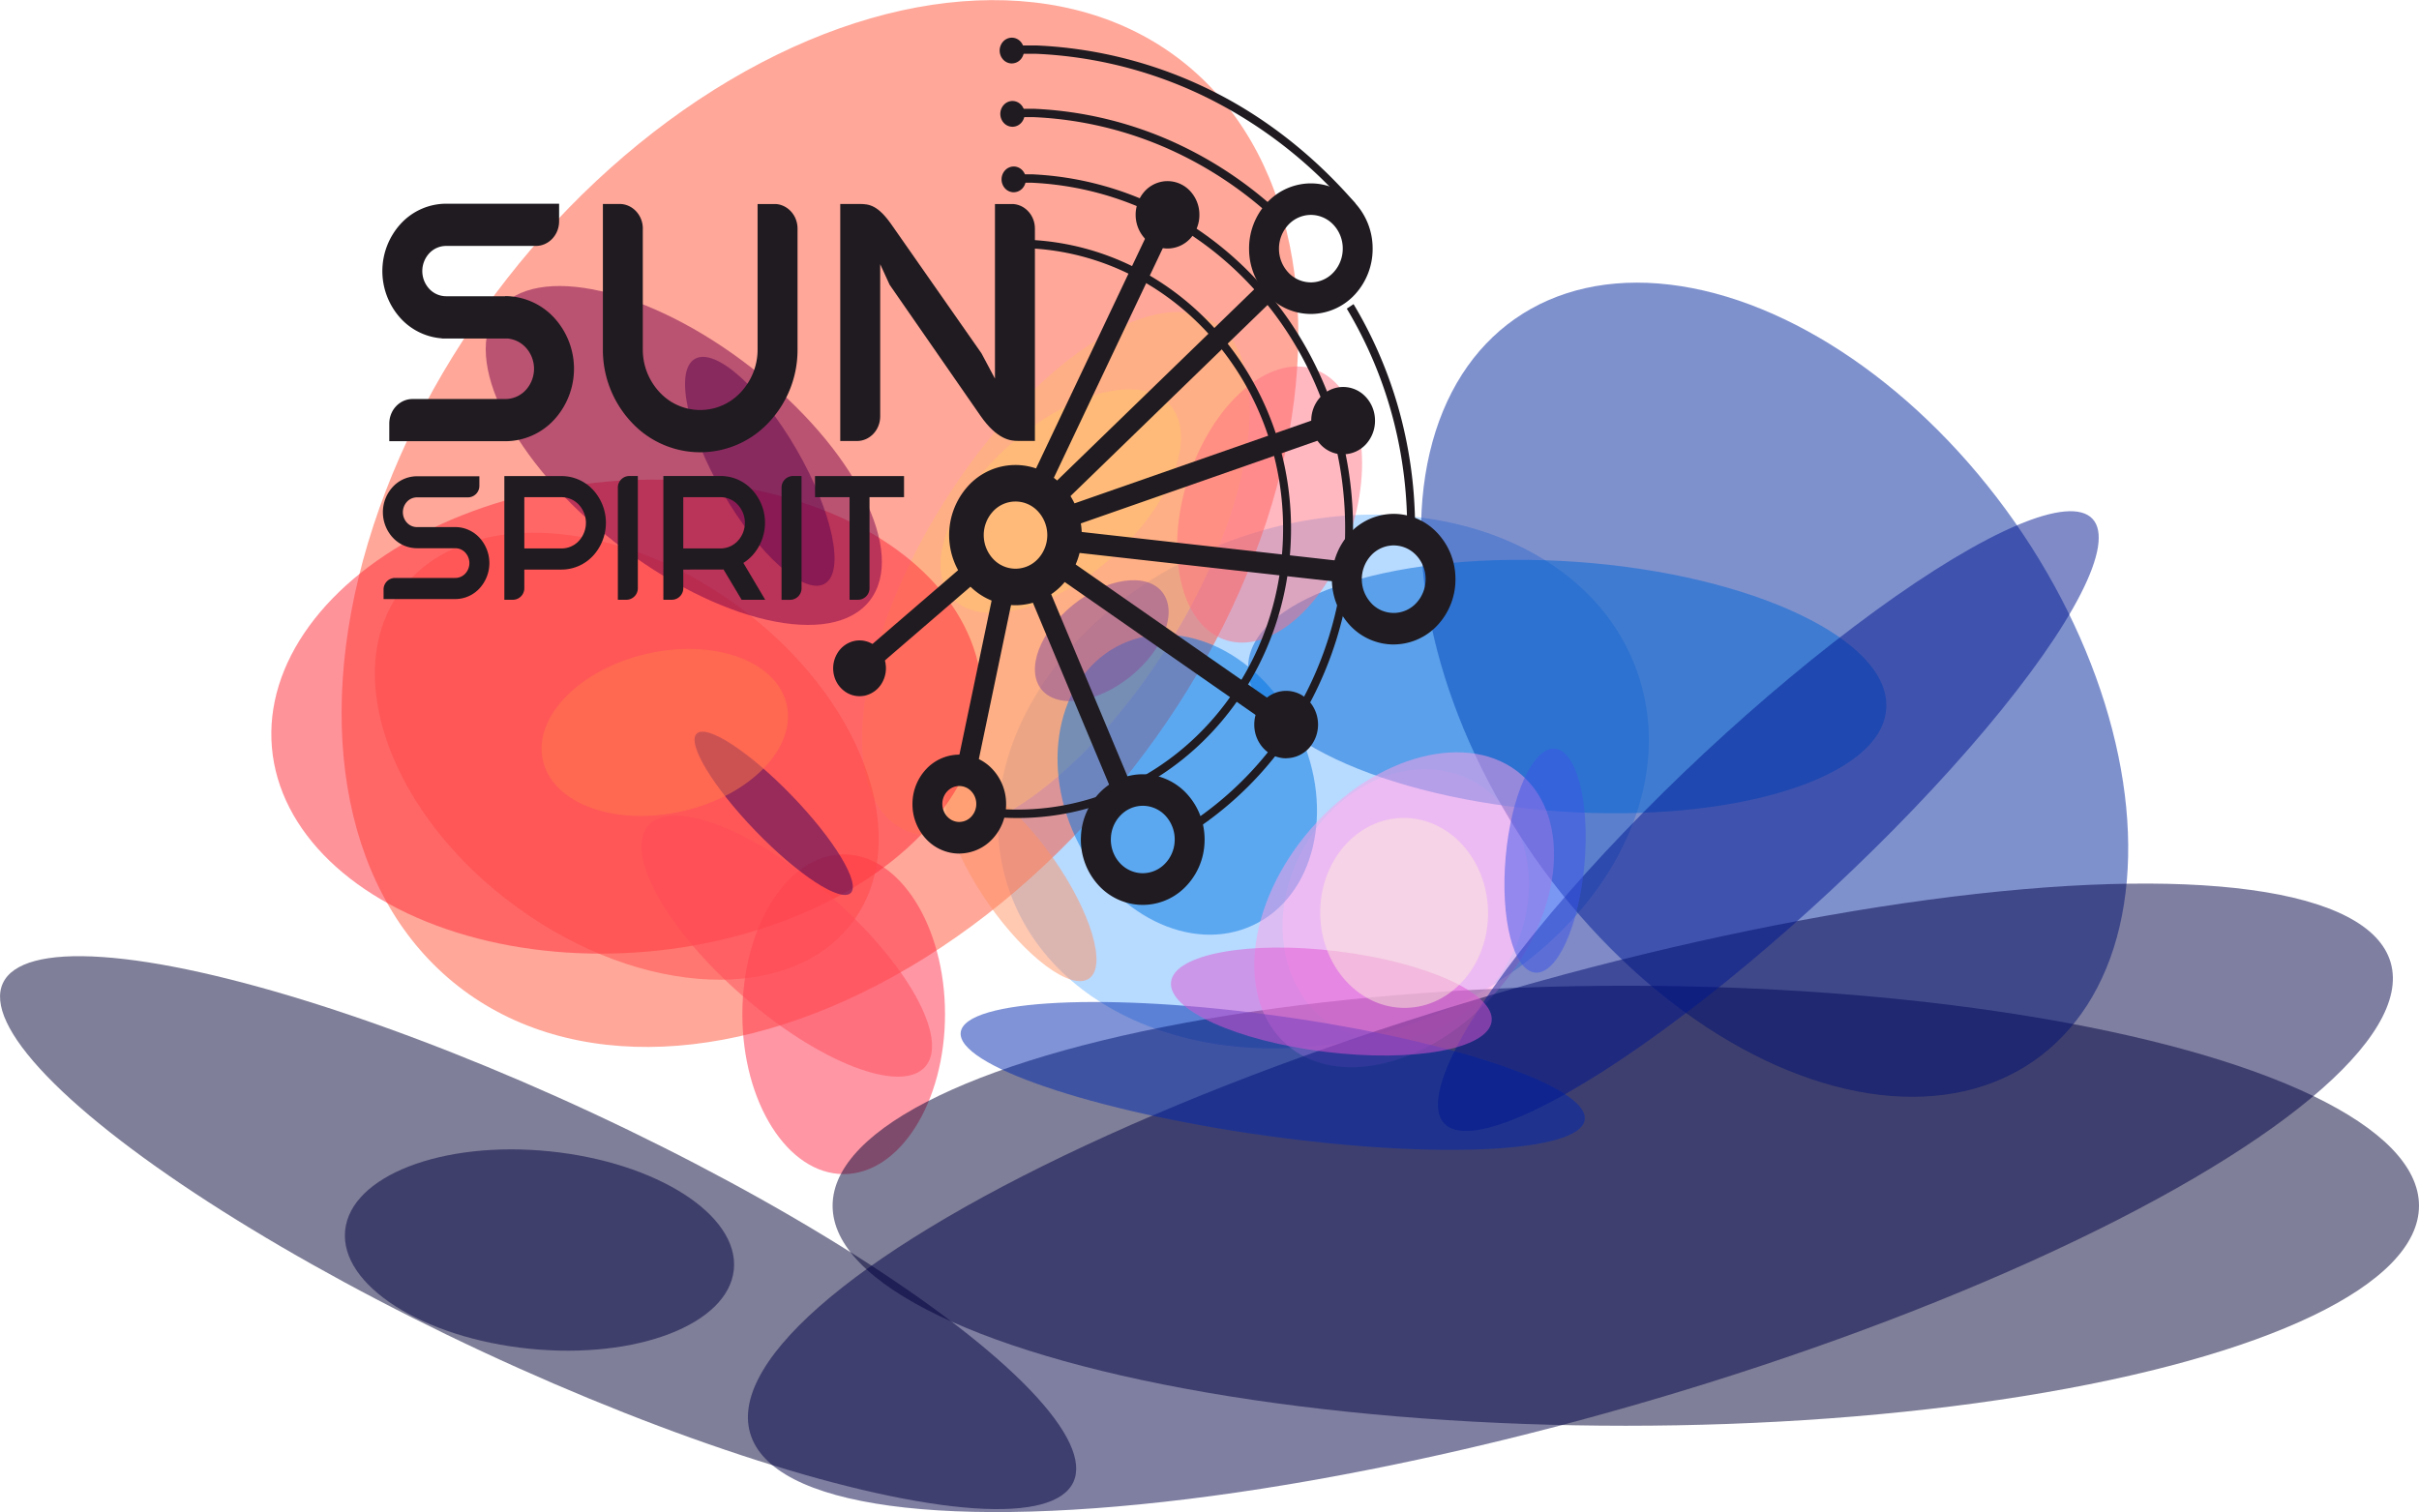 <svg xmlns="http://www.w3.org/2000/svg" viewBox="0 0 1527.89 955.28"><defs><style>.cls-1{fill:#70b7ff;}.cls-1,.cls-10,.cls-11,.cls-12,.cls-13,.cls-14,.cls-15,.cls-16,.cls-17,.cls-18,.cls-19,.cls-2,.cls-20,.cls-21,.cls-22,.cls-23,.cls-24,.cls-25,.cls-26,.cls-27,.cls-28,.cls-3,.cls-4,.cls-5,.cls-6,.cls-7,.cls-8,.cls-9{fill-opacity:0.5;}.cls-2{fill:#ff5034;}.cls-3{fill:#ff2f4a;}.cls-4{fill:#ffd5ff;}.cls-5{fill:#000034;}.cls-6{fill:#00249d;}.cls-7{fill:#ffb973;}.cls-8{fill:#0067d7;}.cls-9{fill:#0076e5;}.cls-10{fill:#ff9364;}.cls-11{fill:#ff7083;}.cls-12{fill:#ffa0e9;}.cls-13{fill:#ff2836;}.cls-14{fill:#ffc76f;}.cls-15{fill:#ff4848;}.cls-16{fill:#000047;}.cls-17{fill:#77004a;}.cls-18{fill:#0129af;}.cls-19{fill:#864a9b;}.cls-20{fill:#001791;}.cls-21{fill:#3c55e9;}.cls-22{fill:#58024f;}.cls-23{fill:#e054d5;}.cls-24{fill:#ffedda;}.cls-25{fill:#000040;}.cls-26{fill:#33005c;}.cls-27{fill:#ff4b58;}.cls-28{fill:#ff7b4c;}.cls-29{fill:#1f1b20;}</style></defs><title>favicon</title><g id="Слой_2" data-name="Слой 2"><g id="Слой_1-2" data-name="Слой 1"><ellipse class="cls-1" cx="835.89" cy="493.75" rx="210" ry="163" transform="translate(-115.21 299.04) rotate(-19)"/><ellipse class="cls-2" cx="517.89" cy="330.75" rx="371" ry="251" transform="translate(-61.59 535.23) rotate(-52)"/><ellipse class="cls-3" cx="532.89" cy="640.75" rx="64" ry="101"/><ellipse class="cls-4" cx="887.89" cy="571.75" rx="89" ry="74" transform="translate(-42.63 1071.13) rotate(-61)"/><ellipse class="cls-5" cx="1026.89" cy="761.75" rx="501" ry="139"/><ellipse class="cls-6" cx="1120.89" cy="435.75" rx="185" ry="286" transform="translate(-47.22 721.72) rotate(-35)"/><ellipse class="cls-7" cx="666.89" cy="362.75" rx="188" ry="84" transform="translate(5.87 736.08) rotate(-58)"/><ellipse class="cls-8" cx="989.89" cy="433.75" rx="79" ry="202" transform="translate(488.15 1390.97) rotate(-86)"/><ellipse class="cls-9" cx="749.89" cy="495.75" rx="78" ry="98" transform="translate(-139.25 363.37) rotate(-25)"/><ellipse class="cls-10" cx="644.89" cy="556.75" rx="25" ry="75" transform="translate(-202.71 470.58) rotate(-35)"/><ellipse class="cls-5" cx="339.89" cy="778.75" rx="83" ry="373" transform="translate(-509.54 757.68) rotate(-65)"/><ellipse class="cls-11" cx="801.89" cy="318.75" rx="90" ry="54" transform="translate(250.95 982.9) rotate(-72)"/><ellipse class="cls-12" cx="886.89" cy="574.75" rx="113" ry="78" transform="translate(-128.73 867.03) rotate(-49)"/><ellipse class="cls-13" cx="395.89" cy="452.75" rx="225" ry="149" transform="translate(-37.95 36.23) rotate(-5)"/><ellipse class="cls-14" cx="671.89" cy="320.75" rx="92" ry="48" transform="matrix(0.75, -0.66, 0.66, 0.75, -45.62, 519.48)"/><ellipse class="cls-15" cx="395.89" cy="477.75" rx="118" ry="177" transform="translate(-223.31 517.22) rotate(-54)"/><ellipse class="cls-16" cx="991.89" cy="756.75" rx="539" ry="137" transform="translate(-170.16 302.72) rotate(-16)"/><ellipse class="cls-17" cx="431.89" cy="287.75" rx="70" ry="149" transform="translate(-60.75 450.93) rotate(-52)"/><ellipse class="cls-18" cx="803.89" cy="679.75" rx="38" ry="199" transform="translate(18.88 1381.22) rotate(-82)"/><ellipse class="cls-19" cx="695.89" cy="404.75" rx="49" ry="29" transform="translate(-99.63 528.14) rotate(-39)"/><ellipse class="cls-20" cx="1116.89" cy="518.75" rx="280" ry="59" transform="translate(-53.73 901.08) rotate(-43)"/><ellipse class="cls-21" cx="975.89" cy="543.75" rx="71" ry="25" transform="translate(349.16 1468.54) rotate(-85)"/><ellipse class="cls-22" cx="479.89" cy="297.75" rx="27" ry="82" transform="translate(-84.58 279.84) rotate(-30)"/><ellipse class="cls-23" cx="840.89" cy="632.75" rx="32" ry="102" transform="translate(110.39 1390.26) rotate(-83)"/><ellipse class="cls-24" cx="886.89" cy="576.75" rx="53" ry="60" transform="translate(-9.93 15.57) rotate(-1)"/><ellipse class="cls-25" cx="345.89" cy="791.75" rx="63" ry="124" transform="matrix(0.1, -0.99, 0.99, 0.1, -477.67, 1052.99)"/><ellipse class="cls-26" cx="488.68" cy="513.82" rx="16" ry="70" transform="translate(-219.77 483.68) rotate(-44)"/><ellipse class="cls-27" cx="496.89" cy="597.75" rx="42" ry="116" transform="translate(-280.22 580.6) rotate(-49)"/><ellipse class="cls-28" cx="419.89" cy="462.75" rx="79" ry="51" transform="translate(-93.33 106.32) rotate(-13)"/><g id="Слой_1-3" data-name="Слой_1"><g id="_2405045340384" data-name=" 2405045340384"><path class="cls-29" d="M649.82,151.5c47.69,2.11,90.05,24.45,120,58.87s47.46,80.92,45.47,131.33-23.13,95.22-55.68,126.87-76.53,50.18-124.21,48.07q-5.44-.24-10.75-.82a22.14,22.14,0,0,0,1.27-5.22q4.82.51,9.68.72c46.3,2,89-15.94,120.61-46.68s52.13-74.22,54.07-123.16S795.18,247.4,766.11,214s-70.2-55.12-116.49-57.16l.2-5.31ZM639.36,28.73h15.52A275.61,275.61,0,0,1,767.2,58.23c33.75,17.06,63.89,41.35,88.75,70.08.12.13-.71,5.59-.06,7.48A286.79,286.79,0,0,0,765,63a270.76,270.76,0,0,0-110.36-29H639.36V28.73Zm.4,40h13.36a239.31,239.31,0,0,1,89.61,21.7,249.26,249.26,0,0,1,63.55,42.17c4.36,4-3.78-4,.31.3l-3.53,3.79c-4-4.16,4.25,3.87,0,0a244.3,244.3,0,0,0-62.34-41.39A234.47,234.47,0,0,0,652.92,74H639.76V68.73ZM854.92,192.12a272.5,272.5,0,0,1,30.41,73.36,280,280,0,0,1,8.23,79.69l-5-.21a274.46,274.46,0,0,0-8.07-78.11A267,267,0,0,0,850.66,195l4.26-2.85Zm-214.28-82c.06,0-5.7,0-.15,0h11.34c58.41,2.69,110.29,30.13,146.95,72.34s58.1,99.19,55.65,161A231.83,231.83,0,0,1,818,460.11a218.88,218.88,0,0,1-63.87,64.65c-1.89,1.24-6.06-2.27-1.8-5.09a213.76,213.76,0,0,0,61.51-62.57,226.28,226.28,0,0,0,35.6-113.88c2.39-60.31-18.55-115.94-54.33-157.15s-86.44-68-143.46-70.63H640.48c-5.63,0,0,0,0,0Z"/><path class="cls-29" d="M555.95,166.78v96.29c0,8.59-6.58,15.55-14.7,15.55H530.72V128.86h12c6.29,0,11.72.71,20.34,13l56.86,81.36,8.52,16V128.93h11.95c7.45.76,13.28,7.4,13.28,15.47V278.55H642.84c-4.55,0-13.13-.84-23.59-15.93L561.9,179.89l-6-13.11Z"/><path class="cls-29" d="M455.17,346.49A14.87,14.87,0,0,0,466,341.74a16.86,16.86,0,0,0,0-22.9,14.87,14.87,0,0,0-10.83-4.74h-23.6v32.39Zm-191.83-45.6h39.44v5.86a7.28,7.28,0,0,1-7.07,7.47H263.34a8.62,8.62,0,0,0-6.28,2.75,9.78,9.78,0,0,0,0,13.28,8.62,8.62,0,0,0,6.28,2.75H287.6a20.86,20.86,0,0,1,15.2,6.66,23.66,23.66,0,0,1,0,32.14,20.86,20.86,0,0,1-15.2,6.66H242.27v-5.86a7.28,7.28,0,0,1,7.07-7.47H287.6a8.62,8.62,0,0,0,6.28-2.75,9.78,9.78,0,0,0,0-13.28,8.62,8.62,0,0,0-6.28-2.75H263.34a20.86,20.86,0,0,1-15.2-6.66,23.66,23.66,0,0,1,0-32.14,20.86,20.86,0,0,1,15.2-6.66Zm139.53-.16v70.71a7.28,7.28,0,0,1-7.07,7.47h-5.54V308.2a7.28,7.28,0,0,1,7.07-7.47h5.54Zm28.7,59.1v11.61a7.28,7.28,0,0,1-7.07,7.47H419V300.72h12.61v0h24a27.12,27.12,0,0,1,19.39,8.65,30.74,30.74,0,0,1,0,41.76,28.34,28.34,0,0,1-5.47,4.5L483.3,378.9H468.43L457,359.76q-.92.06-1.85.06Zm-76.8-13.34a14.87,14.87,0,0,0,10.83-4.74,16.86,16.86,0,0,0,0-22.9,14.87,14.87,0,0,0-10.83-4.74h-23.6v32.39Zm0-45.72a27.1,27.1,0,0,1,19.75,8.65,30.74,30.74,0,0,1,0,41.76,27.11,27.11,0,0,1-19.75,8.65h-23.6v11.61a7.28,7.28,0,0,1-7.07,7.47h-5.54V300.76h36.21Zm160,0H571V314.1h-21.8v57.33a7.28,7.28,0,0,1-7.07,7.47H536.6V314.1H514.8Zm-8.51,0v70.71a7.28,7.28,0,0,1-7.07,7.47h-5.54V308.2a7.28,7.28,0,0,1,7.07-7.47h5.54Z"/><path class="cls-29" d="M647.28,310.92,731.82,132.7l11.23,5.94L662.37,308.72,804.33,171l8.52,9.79L667.28,322l179.1-62.59,3.94,12.66L671.11,334.72l184,20.65-1.33,13.23-187.32-21L807.79,446l-6.95,11.1L659.3,358.52a28.55,28.55,0,0,0,8.46-20.87c-.19-13.1-8.91-24-20.48-26.73Zm10.25,49.2,59.17,141.27-11.53,5.37L646,365.51a25.54,25.54,0,0,0,11.52-5.39ZM642,365.92l-26.12,125L603.64,488l26.12-125a25.06,25.06,0,0,0,12.06,2.87Zm-16.77-5.84-76.14,65.61-7.93-10.31,76.26-65.72A27.75,27.75,0,0,0,625.26,360.07Z"/><path class="cls-29" d="M719.76,571.64a38.15,38.15,0,0,1-27-13.6,42.58,42.58,0,0,1-10-29.77,42.13,42.13,0,0,1,12.87-28.53,37.65,37.65,0,0,1,28.16-10.53,38.15,38.15,0,0,1,27,13.6,42.58,42.58,0,0,1,10,29.77,42.13,42.13,0,0,1-12.87,28.53,37.65,37.65,0,0,1-28.16,10.52Zm-12.94-27a19.68,19.68,0,0,0,13.9,7,19.47,19.47,0,0,0,14.56-5.45,21.72,21.72,0,0,0,6.66-14.7,22,22,0,0,0-5.15-15.39,19.68,19.68,0,0,0-13.9-7,19.47,19.47,0,0,0-14.56,5.45,21.72,21.72,0,0,0-6.66,14.7A22,22,0,0,0,706.82,544.67Z"/><path class="cls-29" d="M606.12,539.27v0a28.67,28.67,0,0,1-20.92-8.94,32.07,32.07,0,0,1-8.86-22l0-.08h0a32.13,32.13,0,0,1,8.45-22.12,28.74,28.74,0,0,1,20.84-9.37l.07,0v0a28.67,28.67,0,0,1,20.92,8.94,32.07,32.07,0,0,1,8.86,22l0,.08h0A32.13,32.13,0,0,1,627,529.86a28.74,28.74,0,0,1-20.84,9.37l-.07,0Zm0-20v0a10.43,10.43,0,0,0,7.46-3.43,11.66,11.66,0,0,0,3.06-8.06l0-.08h0a11.62,11.62,0,0,0-3.24-7.89,10.4,10.4,0,0,0-7.62-3.23l-.07,0v0a10.43,10.43,0,0,0-7.46,3.43,11.66,11.66,0,0,0-3.06,8.06l0,.08h0a11.62,11.62,0,0,0,3.24,7.89A10.4,10.4,0,0,0,606,519.3l.07,0Z"/><path class="cls-29" d="M828.42,198.35a37.8,37.8,0,0,1-27.64-11.64,42.31,42.31,0,0,1-11.83-29l0-.12h0a42.4,42.4,0,0,1,11-29.22,38,38,0,0,1,27.45-12.51l.11,0v0a37.8,37.8,0,0,1,27.64,11.64,42.31,42.31,0,0,1,11.83,29l0,.12h0a42.4,42.4,0,0,1-11,29.22,38,38,0,0,1-27.45,12.51l-.11,0ZM813.94,172.4a19.56,19.56,0,0,0,14.37,6l.11,0v0a19.6,19.6,0,0,0,14-6.49,22,22,0,0,0,5.69-15.19l0-.12h0A21.82,21.82,0,0,0,842,141.77a19.57,19.57,0,0,0-14.37-6l-.11,0v0a19.6,19.6,0,0,0-14,6.49,22,22,0,0,0-5.69,15.19l0,.12h0a21.82,21.82,0,0,0,6.14,14.84Z"/><path class="cls-29" d="M880.83,407.16a37.8,37.8,0,0,1-27.75-11.64,43,43,0,0,1-.82-58.36,38,38,0,0,1,27.45-12.51l.11,0v0a37.8,37.8,0,0,1,27.64,11.64,42.31,42.31,0,0,1,11.83,29l0,.12h0a42.39,42.39,0,0,1-11,29.22,38,38,0,0,1-27.45,12.51Zm-14.59-25.94a19.38,19.38,0,0,0,28.52-.48,22,22,0,0,0,5.69-15.2l0-.12h0a21.82,21.82,0,0,0-6.14-14.84,19.57,19.57,0,0,0-14.37-6l-.11,0v0a19.6,19.6,0,0,0-14,6.49,22.17,22.17,0,0,0,.45,30.15Z"/><path class="cls-29" d="M406,144.41v76.28h0a39.35,39.35,0,0,0,10.62,27.11,34.88,34.88,0,0,0,51.27,0,39.34,39.34,0,0,0,10.62-27.11V128.93h11.93c7.46.75,13.3,7.39,13.3,15.48v76.28a66.72,66.72,0,0,1-18,46,59.15,59.15,0,0,1-86.94,0,66.72,66.72,0,0,1-18-46h0V128.86h10.52c8.12,0,14.7,7,14.7,15.55Z"/><path class="cls-29" d="M642,382.36a40.57,40.57,0,0,1-29.79-12.5,46.13,46.13,0,0,1-.89-62.64,40.32,40.32,0,0,1,59.24-.94,46.13,46.13,0,0,1,.89,62.64A40.74,40.74,0,0,1,642,382.36ZM627.46,353.3a19.28,19.28,0,0,0,28.36-.47,22.05,22.05,0,0,0-.44-30,19.28,19.28,0,0,0-28.36.47,22.05,22.05,0,0,0,.44,30Z"/><path class="cls-29" d="M545.94,439.53a15.83,15.83,0,0,1-11.66-2.26,17.5,17.5,0,0,1-7.55-10.85l-.2-.85v-.14a18.38,18.38,0,0,1,2.14-12.33,16.73,16.73,0,0,1,10.29-8l.8-.21h.11a15.83,15.83,0,0,1,11.66,2.26A17.5,17.5,0,0,1,559.09,418l.2.85V419a18.39,18.39,0,0,1-2.14,12.33,16.73,16.73,0,0,1-10.29,8l-.8.21h-.11Z"/><path class="cls-29" d="M812.57,479.07v0a19.5,19.5,0,0,1-14.24-6,21.84,21.84,0,0,1-6.1-15l0-.08h0a21.87,21.87,0,0,1,5.68-15.06,19.4,19.4,0,0,1,28.49-.45,22.19,22.19,0,0,1,.42,30.12A19.6,19.6,0,0,1,812.65,479Z"/><path class="cls-29" d="M848.56,287.07v0a19.5,19.5,0,0,1-14.24-6,21.84,21.84,0,0,1-6.1-15l0-.08h0a21.87,21.87,0,0,1,5.68-15.06,19.6,19.6,0,0,1,14.17-6.45l.07,0v0a19.5,19.5,0,0,1,14.24,6,21.84,21.84,0,0,1,6.1,15l0,.08h0a21.87,21.87,0,0,1-5.68,15.06A19.59,19.59,0,0,1,848.63,287l-.07,0Z"/><path class="cls-29" d="M737.72,157a19.5,19.5,0,0,1-14.32-6,22.19,22.19,0,0,1-.42-30.12,19.59,19.59,0,0,1,14.17-6.45l.07,0v0a19.5,19.5,0,0,1,14.24,6,21.84,21.84,0,0,1,6.1,15l0,.08h0a21.87,21.87,0,0,1-5.68,15.06A19.6,19.6,0,0,1,737.72,157Z"/><path class="cls-29" d="M338.44,155.37H281.78A14.6,14.6,0,0,0,271.14,160a16.56,16.56,0,0,0,0,22.5,14.6,14.6,0,0,0,10.64,4.66h37.39l0-.09a42.27,42.27,0,0,1,30.69,13.51,47.66,47.66,0,0,1,0,64.75,42,42,0,0,1-30.58,13.41h-73.4V267.64c0-8.59,6.58-15.55,14.7-15.55h58.66a17.55,17.55,0,0,0,12.79-5.6,19.91,19.91,0,0,0,0-27,17.92,17.92,0,0,0-11.6-5.64v0H279.08v-.09a39.21,39.21,0,0,1-25.78-12.38,44.32,44.32,0,0,1,0-60.21,39.08,39.08,0,0,1,28.47-12.47h71.37v11.12c0,8.59-6.58,15.55-14.7,15.55Z"/><path class="cls-29" d="M639.22,40.09a7.45,7.45,0,0,1-5.47-2.3,8.48,8.48,0,0,1-.16-11.51A7.49,7.49,0,0,1,639,23.81h0a7.46,7.46,0,0,1,5.44,2.3,8.35,8.35,0,0,1,2.33,5.73v0h0a8.36,8.36,0,0,1-2.17,5.76,7.49,7.49,0,0,1-5.42,2.47Z"/><path class="cls-29" d="M639.62,80.09a7.45,7.45,0,0,1-5.47-2.3A8.48,8.48,0,0,1,634,66.28a7.49,7.49,0,0,1,5.42-2.47h0a7.46,7.46,0,0,1,5.44,2.3,8.35,8.35,0,0,1,2.33,5.73v0h0A8.36,8.36,0,0,1,645,77.62a7.49,7.49,0,0,1-5.42,2.47Z"/><path class="cls-29" d="M640.41,121.47a7.46,7.46,0,0,1-5.47-2.3,8.48,8.48,0,0,1-.16-11.51,7.49,7.49,0,0,1,5.42-2.47h0a7.46,7.46,0,0,1,5.44,2.3,8.35,8.35,0,0,1,2.33,5.73v0h0a8.36,8.36,0,0,1-2.17,5.76,7.49,7.49,0,0,1-5.42,2.47Z"/></g></g></g></g></svg>
